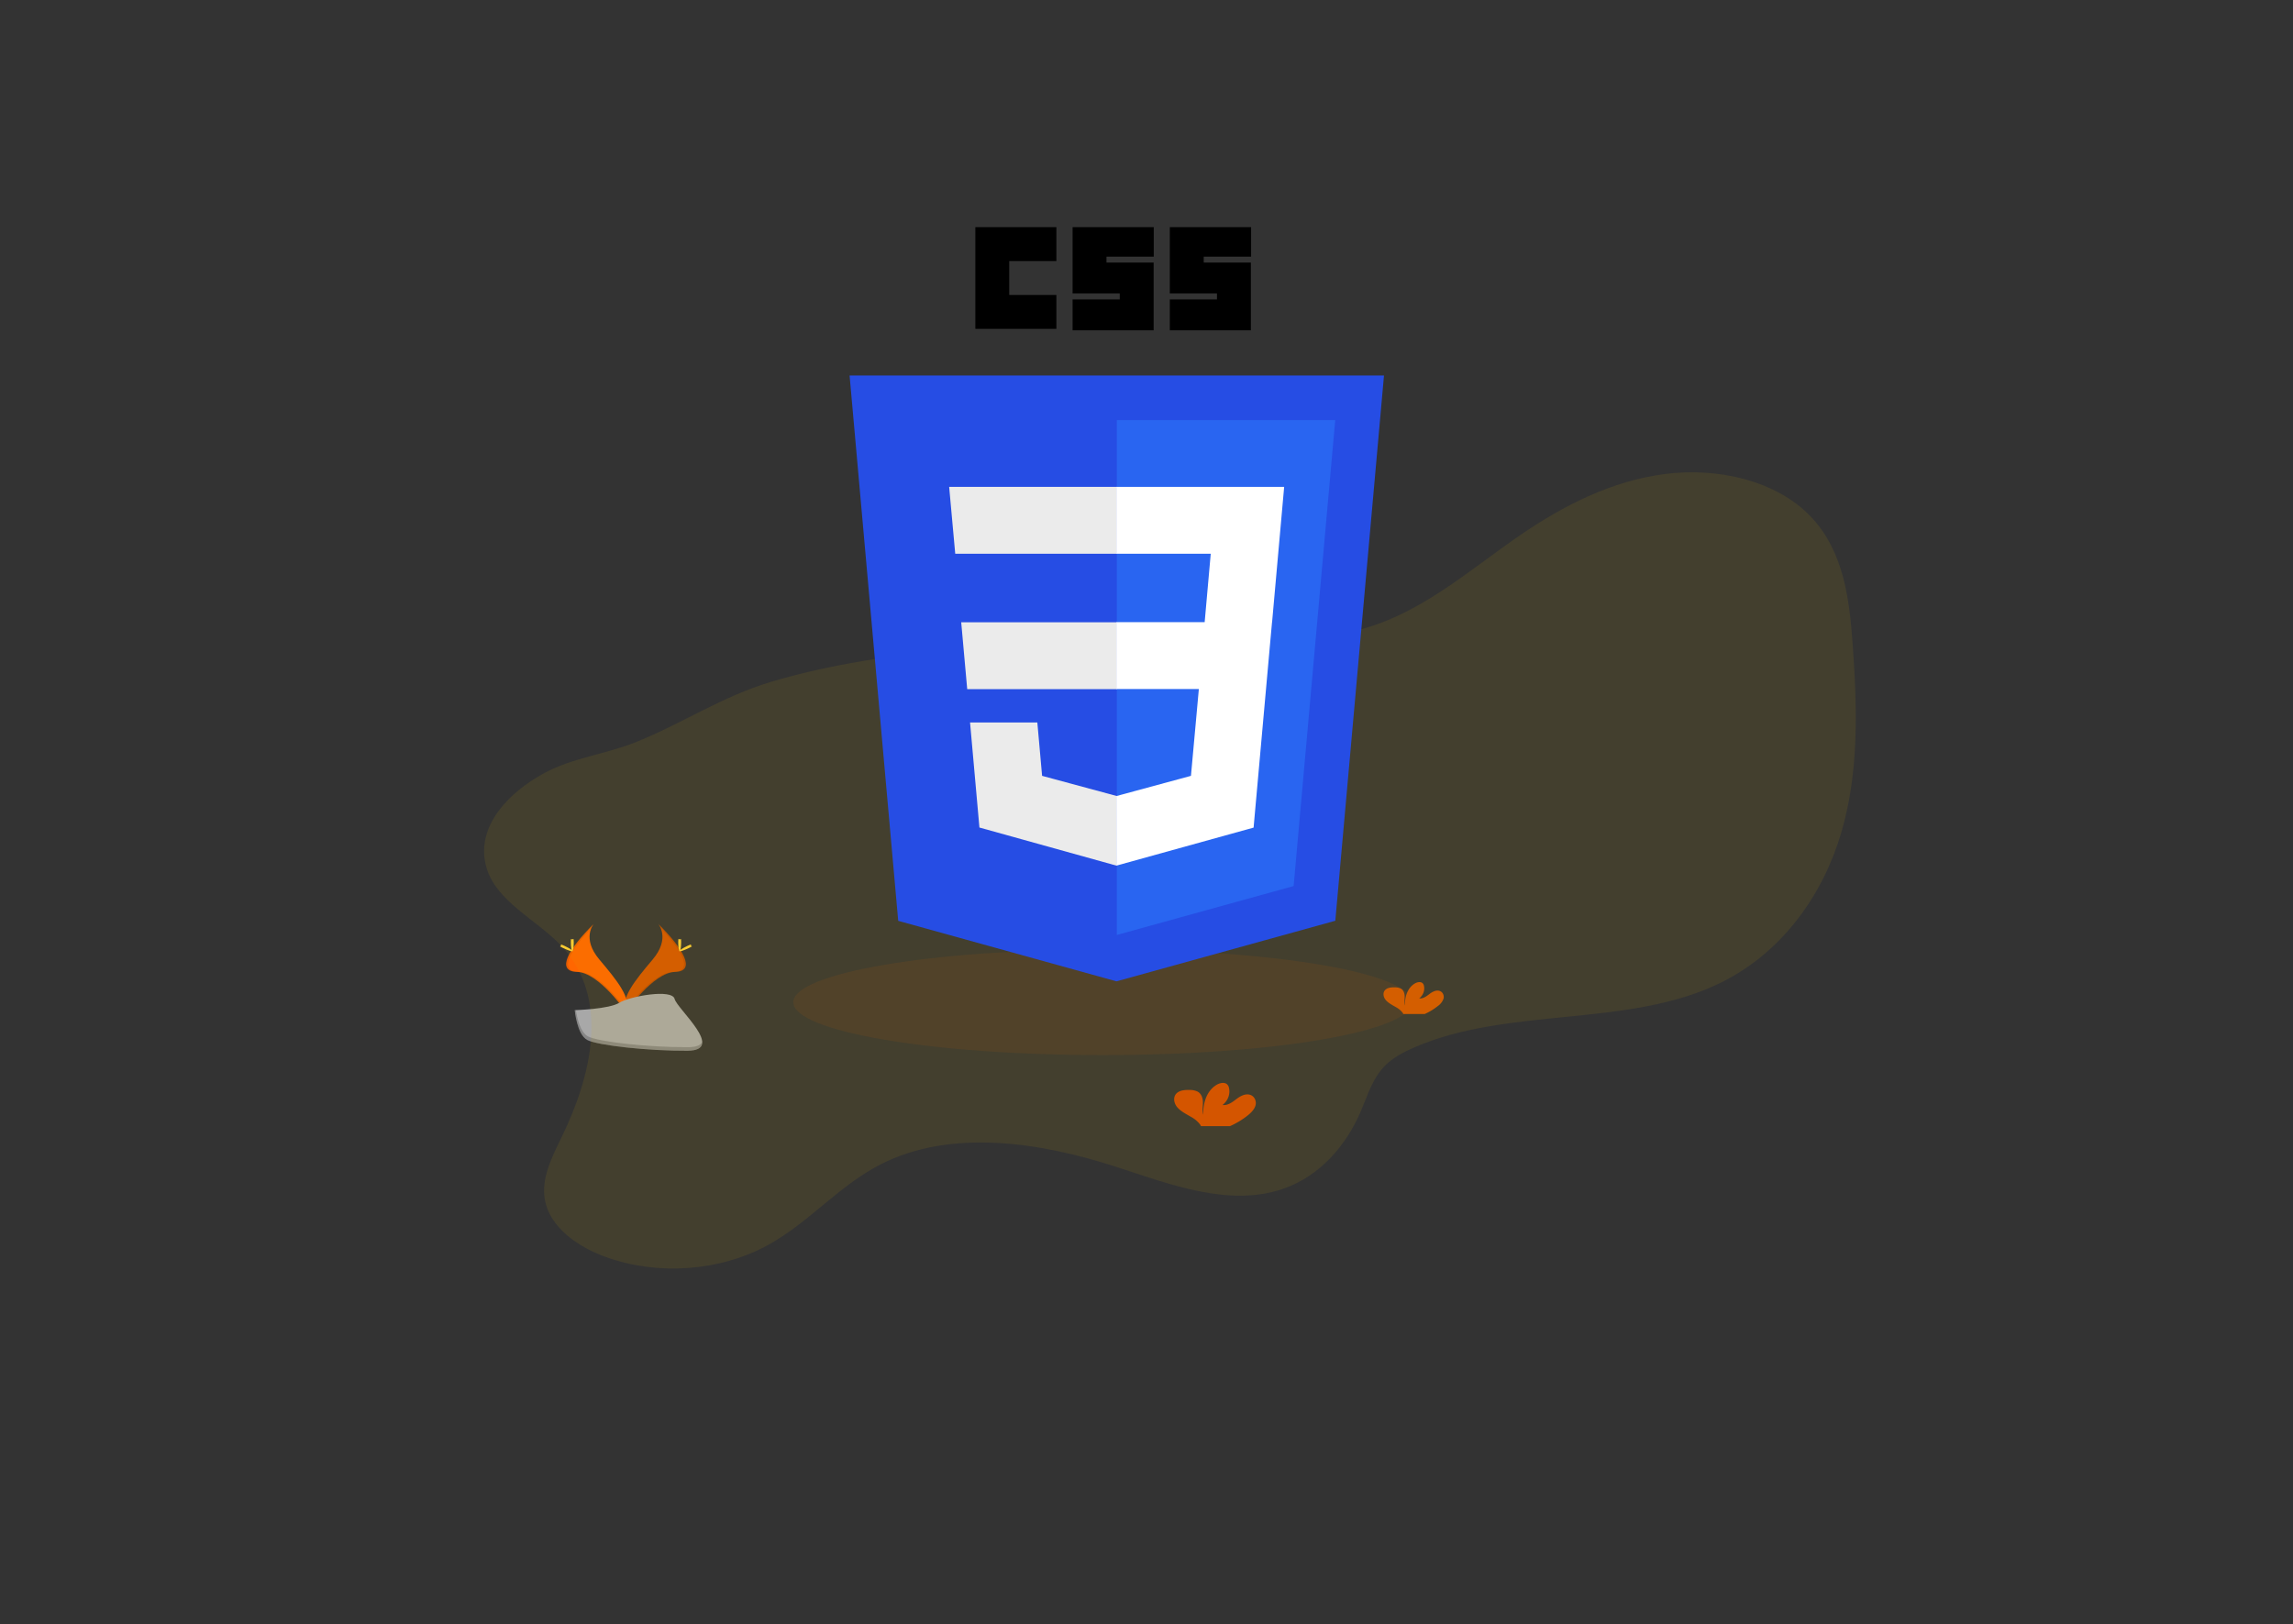 <?xml version="1.0" encoding="UTF-8" standalone="no"?>
<svg
   id="7d1857de-4e1d-4ad3-937b-baacafe47dc3"
   data-name="Layer 1"
   width="1030.01"
   height="729.86"
   viewBox="0 0 1030.01 729.86"
   version="1.1"
   sodipodi:docname="undraw_static_css3.svg"
   inkscape:version="1.1 (c68e22c387, 2021-05-23)"
   xmlns:inkscape="http://www.inkscape.org/namespaces/inkscape"
   xmlns:sodipodi="http://sodipodi.sourceforge.net/DTD/sodipodi-0.dtd"
   xmlns:xlink="http://www.w3.org/1999/xlink"
   xmlns="http://www.w3.org/2000/svg"
   xmlns:svg="http://www.w3.org/2000/svg"
   xmlns:rdf="http://www.w3.org/1999/02/22-rdf-syntax-ns#"
   xmlns:cc="http://creativecommons.org/ns#"
   xmlns:dc="http://purl.org/dc/elements/1.1/">
  <rect x="0" y="0" width="1030.01" height="729.86" fill="#333333" stroke="none"/>
  <sodipodi:namedview
     id="namedview273"
     pagecolor="#ffffff"
     bordercolor="#666666"
     borderopacity="1.0"
     inkscape:pageshadow="2"
     inkscape:pageopacity="0.0"
     inkscape:pagecheckerboard="0"
     showgrid="false"
     inkscape:zoom="0.80606261"
     inkscape:cx="466.46501"
     inkscape:cy="380.24342"
     inkscape:window-width="1920"
     inkscape:window-height="1017"
     inkscape:window-x="-8"
     inkscape:window-y="-8"
     inkscape:window-maximized="1"
     inkscape:current-layer="7d1857de-4e1d-4ad3-937b-baacafe47dc3" />
  <defs
     id="defs10">
    <linearGradient
       id="a5312bde-8c7e-4767-9e17-08a43f21bf92"
       x1="889.13"
       y1="701.85"
       x2="889.13"
       y2="363.3"
       gradientUnits="userSpaceOnUse">
      <stop
         offset="0"
         stop-color="gray"
         stop-opacity="0.25"
         id="stop2" />
      <stop
         offset="0.54"
         stop-color="gray"
         stop-opacity="0.12"
         id="stop4" />
      <stop
         offset="1"
         stop-color="gray"
         stop-opacity="0.1"
         id="stop6" />
    </linearGradient>
    <linearGradient
       id="016d359d-0d48-4404-968f-1612e9b5c7a7"
       x1="376.53"
       y1="777.06"
       x2="376.53"
       y2="381.85"
       xlink:href="#a5312bde-8c7e-4767-9e17-08a43f21bf92" />
  </defs>
  <title
     id="title12">static_assets</title>
  <g
     id="g6017"
     transform="matrix(0.657,0,0,0.578,251.55,80.762)">
    <path
       d="m 152.24,663.66 c 0,0 8.38,11 -3.87,27.5 -12.25,16.5 -22.37,30.52 -18.26,40.84 0,0 18.48,-30.73 33.52,-31.16 15.04,-0.43 5.16,-18.7 -11.39,-37.18 z"
       transform="translate(-84.99,-85.07)"
       fill="#6c63ff"
       id="path46"
       style="fill:#d45500" />
    <path
       d="m 152.24,663.66 a 13.57,13.57 0 0 1 1.76,3.44 c 14.68,17.24 22.49,33.33 8.39,33.74 -13.14,0.38 -28.9,23.87 -32.68,29.81 a 12.74,12.74 0 0 0 0.45,1.35 c 0,0 18.48,-30.73 33.52,-31.16 15.04,-0.43 5.11,-18.7 -11.44,-37.18 z"
       transform="translate(-84.99,-85.07)"
       opacity="0.1"
       id="path48" />
    <path
       d="m 167.82,677.63 c 0,3.86 -0.43,7 -1,7 -0.57,0 -1,-3.13 -1,-7 0,-3.87 0.54,-2 1.07,-2 0.53,0 0.93,-1.86 0.93,2 z"
       transform="translate(-84.99,-85.07)"
       fill="#ffd037"
       id="path50" />
    <path
       d="m 173.17,682.23 c -3.39,1.85 -6.34,3 -6.59,2.49 -0.25,-0.51 2.28,-2.35 5.67,-4.19 3.39,-1.84 2.05,-0.5 2.31,0 0.26,0.5 1.99,-0.15 -1.39,1.7 z"
       transform="translate(-84.99,-85.07)"
       fill="#ffd037"
       id="path52" />
    <path
       d="m 108,663.66 c 0,0 -8.38,11 3.87,27.5 12.25,16.5 22.35,30.51 18.26,40.83 0,0 -18.48,-30.73 -33.52,-31.16 C 81.57,700.4 91.43,682.14 108,663.66 Z"
       transform="translate(-84.99,-85.07)"
       fill="#6c63ff"
       id="path54"
       style="fill:#ff6600" />
    <path
       d="m 108,663.66 a 13.57,13.57 0 0 0 -1.71,3.44 c -14.68,17.24 -22.49,33.33 -8.39,33.74 13.14,0.38 28.9,23.87 32.68,29.81 a 12.74,12.74 0 0 1 -0.45,1.35 c 0,0 -18.48,-30.73 -33.52,-31.16 -15.04,-0.43 -5.18,-18.7 11.39,-37.18 z"
       transform="translate(-84.99,-85.07)"
       opacity="0.1"
       id="path56" />
    <path
       d="m 92.4,677.63 c 0,3.86 0.43,7 1,7 0.57,0 1,-3.13 1,-7 0,-3.87 -0.54,-2 -1.07,-2 -0.53,0 -0.93,-1.86 -0.93,2 z"
       transform="translate(-84.99,-85.07)"
       fill="#ffd037"
       id="path58" />
    <path
       d="m 87.05,682.23 c 3.39,1.85 6.34,3 6.59,2.49 0.25,-0.51 -2.28,-2.35 -5.67,-4.19 -3.39,-1.84 -2.05,-0.5 -2.31,0 -0.26,0.5 -1.99,-0.15 1.39,1.7 z"
       transform="translate(-84.99,-85.07)"
       fill="#ffd037"
       id="path60" />
    <path
       d="m 95.07,730.56 c 0,0 23.43,-0.72 30.49,-5.75 7.06,-5.03 36,-11 37.79,-3 1.79,8 35.21,40.11 8.76,40.32 -26.45,0.21 -61.46,-4.12 -68.51,-8.41 -7.05,-4.29 -8.53,-23.16 -8.53,-23.16 z"
       transform="translate(-84.99,-85.07)"
       fill="#a8a8a8"
       id="path62" />
    <path
       d="m 172.58,759.35 c -26.45,0.21 -61.46,-4.12 -68.51,-8.41 -5.37,-3.27 -7.51,-15 -8.22,-20.41 h -0.78 c 0,0 1.48,18.9 8.53,23.19 7.05,4.29 42.06,8.63 68.51,8.41 7.64,-0.06 10.27,-2.78 10.13,-6.8 -1.06,2.46 -3.97,3.98 -9.66,4.02 z"
       transform="translate(-84.99,-85.07)"
       opacity="0.2"
       id="path64" />
  </g>
  <ellipse
     cx="495.311"
     cy="450.314"
     rx="138.954"
     ry="23.735"
     fill="#6c63ff"
     opacity="0.1"
     id="ellipse14"
     style="fill:#d45500;stroke-width:0.616" />
  <path
     d="m 645.932,451.964 a 7.672,6.743 0 0 0 2.518,-3.34 c 0.329,-1.329 -0.316,-2.918 -1.762,-3.403 -1.617,-0.543 -3.346,0.439 -4.655,1.439 -1.308,1 -2.814,2.132 -4.53,1.918 a 6.89,6.055 0 0 0 2.13,-5.668 2.695,2.369 0 0 0 -0.592,-1.156 c -0.901,-0.844 -2.525,-0.48 -3.603,0.185 -3.419,2.115 -4.372,6.194 -4.392,9.868 -0.342,-1.323 -0.053,-2.704 -0.066,-4.044 -0.013,-1.34 -0.434,-2.889 -1.736,-3.594 a 5.259,4.622 0 0 0 -2.63,-0.549 c -1.538,-0.052 -3.248,0.087 -4.3,1.075 -1.315,1.225 -0.966,3.288 0.171,4.622 1.137,1.335 2.86,2.196 4.451,3.132 a 9.861,8.667 0 0 1 3.182,2.664 3.004,2.64 0 0 1 0.237,0.474 h 9.631 a 26.843,23.591 0 0 0 5.943,-3.623 z"
     fill="#6c63ff"
     id="path66"
     style="fill:#d45500;stroke-width:0.616" />
  <path
     d="m 252.905,425.788 c 20.919,23.377 12.794,57.529 -0.5,84.876 -4.451,9.158 -9.487,18.847 -7.606,28.664 2.294,12.006 14.463,20.8 27.296,25.422 23.339,8.482 51.279,6.46 72.718,-5.264 18.533,-10.134 31.806,-26.612 50.655,-36.284 31.557,-16.178 71.699,-10.071 105.951,1.075 24.233,7.887 50.727,18.148 74.809,9.903 16.942,-5.778 28.657,-19.916 35.041,-34.88 3.083,-7.228 5.319,-15.022 11.176,-20.8 3.498,-3.403 8.06,-5.824 12.741,-7.858 42.733,-18.61 96.642,-8.667 138.112,-29.282 28.013,-13.936 45.948,-40.231 53.909,-67.646 7.961,-27.416 7.015,-56.166 4.996,-84.396 -1.433,-20.066 -4.004,-41.484 -18.592,-56.975 -15.43,-16.38 -41.918,-22.476 -65.855,-19.361 -23.937,3.114 -45.645,14.265 -64.711,27.335 -23.858,16.334 -45.98,36.677 -75.275,43.299 -19.946,4.507 -40.931,2.04 -61.509,1.19 -34.397,-1.427 -68.8,1.733 -103.006,5.2 -32.746,3.328 -65.743,6.991 -96.925,16.351 -22.076,6.627 -39.774,18.651 -60.621,27.052 -13.589,5.477 -28.407,6.991 -41.267,13.965 -15.851,8.592 -30.373,23.539 -26.297,41.022 3.826,16.646 23.648,24.989 34.758,37.394 z"
     fill="#6c63ff"
     opacity="0.1"
     id="path68"
     style="fill:#d4aa00;stroke-width:0.616" />
  <path
     d="m 560.581,501.074 c 1.532,-1.254 2.972,-2.733 3.419,-4.53 0.447,-1.797 -0.427,-3.958 -2.386,-4.622 -2.189,-0.74 -4.536,0.578 -6.311,1.947 -1.775,1.369 -3.813,2.889 -6.134,2.6 a 9.342,8.21 0 0 0 2.886,-7.684 3.655,3.212 0 0 0 -0.802,-1.56 c -1.216,-1.156 -3.425,-0.653 -4.878,0.248 -4.602,2.889 -5.917,8.395 -5.95,13.376 -0.467,-1.797 -0.072,-3.669 -0.086,-5.512 -0.013,-1.843 -0.585,-3.883 -2.354,-4.876 a 7.094,6.234 0 0 0 -3.59,-0.74 c -2.084,-0.069 -4.405,0.116 -5.825,1.456 -1.768,1.664 -1.315,4.455 0.23,6.286 1.545,1.832 3.879,2.981 6.029,4.247 a 13.372,11.752 0 0 1 4.306,3.611 4.069,3.576 0 0 1 0.322,0.647 h 13.063 a 36.395,31.986 0 0 0 8.06,-4.894 z"
     fill="#6c63ff"
     id="path270"
     style="fill:#d45500;stroke-width:0.616" />
  <g
     id="g5588"
     transform="matrix(1.182,0,0,1.182,247.37,-91.164)">
    <path
       d="m 300,535.22 -82.94,-23 -18.48,-207.3 h 203.09 l -18.5,207.27 z"
       transform="translate(-84.99,-85.07)"
       fill="#264de4"
       id="path210" />
    <path
       d="m 367.33,499 15.81,-177.12 h -83 v 195.71 z"
       transform="translate(-84.99,-85.07)"
       fill="#2965f1"
       id="path212" />
    <path
       d="m 241,398.73 2.28,25.42 h 56.9 v -25.42 z m -4.58,-51.46 2.31,25.42 h 61.44 v -25.42 h -63.8 z m 63.75,117.49 h -0.11 l -28.32,-7.65 -1.81,-20.28 h -25.57 l 3.56,39.92 52.08,14.49 h 0.12 z"
       transform="translate(-84.99,-85.07)"
       fill="#ebebeb"
       id="path214" />
    <path
       d="m 246.38,248.56 h 30.79 v 12.88 h -17.92 v 12.88 h 17.92 v 12.88 h -30.79 z m 37,0 h 30.79 v 11.2 H 296.21 V 262 h 17.92 v 25.76 h -30.8 V 276 h 17.92 v -2.24 h -17.92 v -25.2 z m 37,0 h 30.79 v 11.2 H 333.16 V 262 h 17.92 v 25.76 h -30.8 V 276 h 17.92 v -2.24 h -17.92 v -25.2 z"
       transform="translate(-84.99,-85.07)"
       id="path216" />
    <path
       d="m 359.14,398.73 4.59,-51.46 H 300 v 25.42 h 35.83 l -2.31,26 H 300 v 25.42 h 31.31 l -3,33 -28.31,7.67 v 26.45 l 52.12,-14.45 0.38,-4.3 6,-66.94 0.62,-6.83 z"
       transform="translate(-84.99,-85.07)"
       fill="#ffffff"
       id="path218" />
  </g>
</svg>
